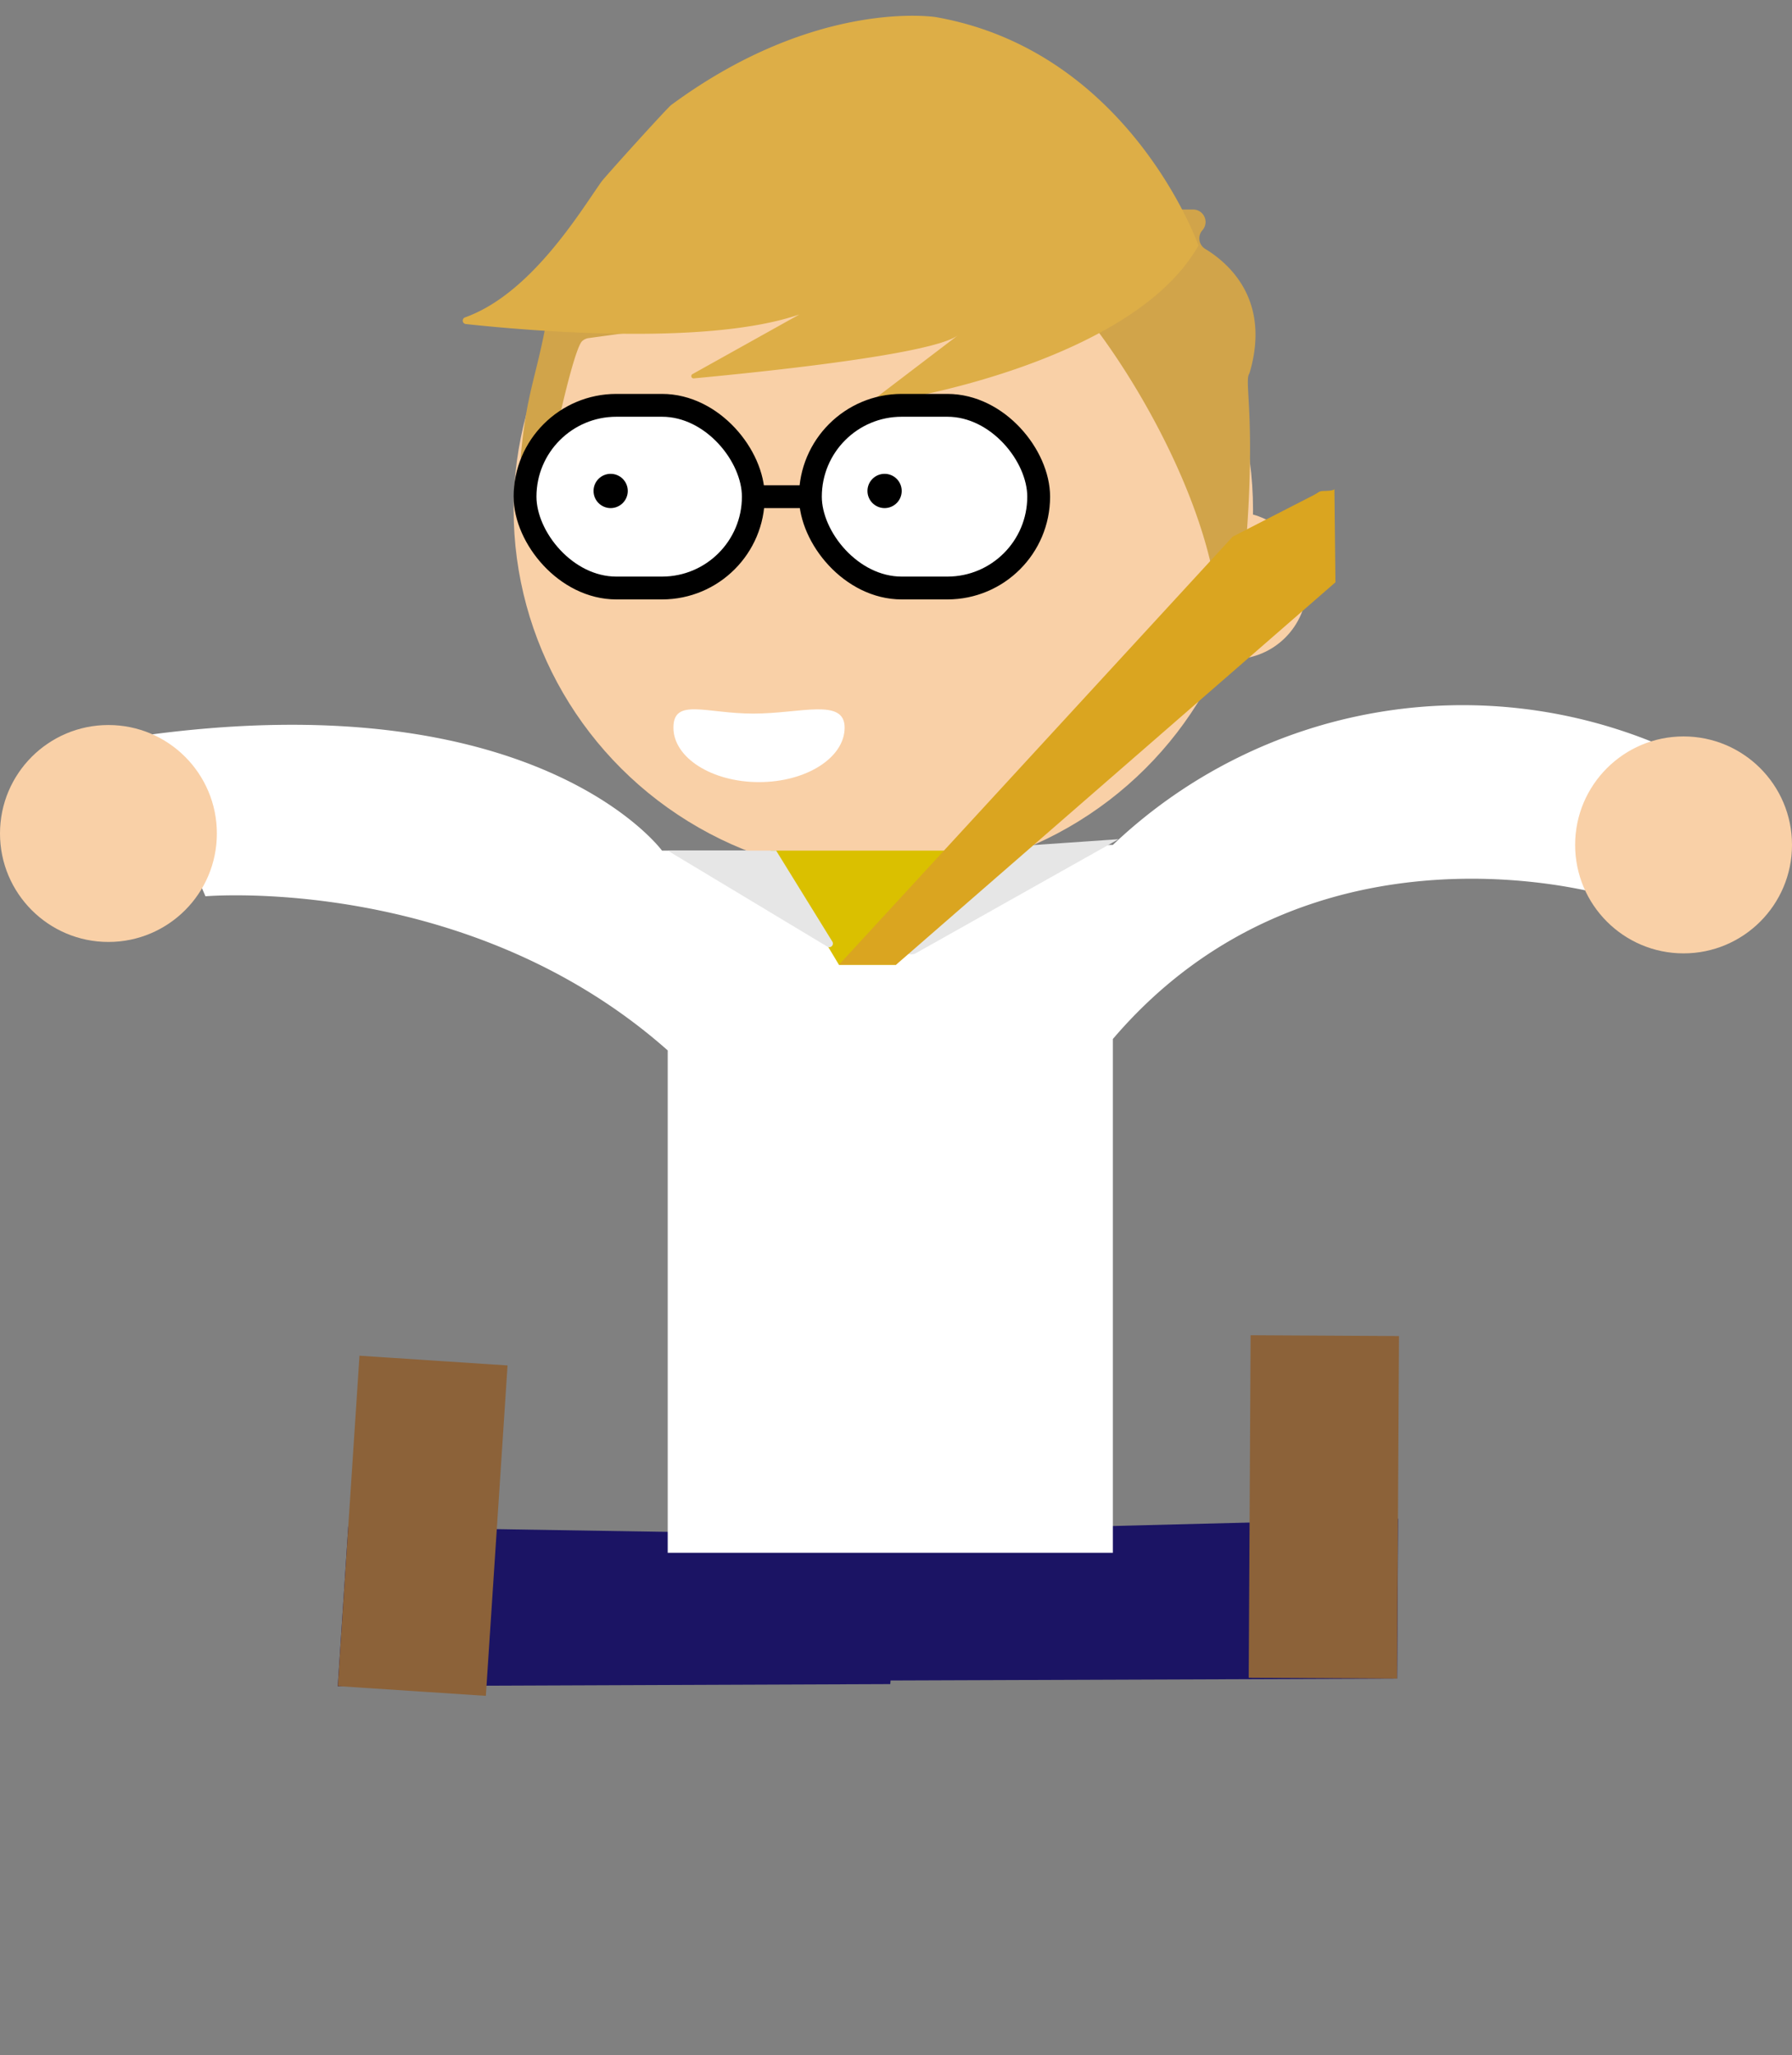<svg xmlns="http://www.w3.org/2000/svg" viewBox="0 0 157 180">
  <rect x="0" y="0" width="157" height="180" fill="#808080" stroke="none"/>
  <title>Nate_Sprites</title>
  <g id="Layer_2" data-name="Layer 2">
    <g>
      <polygon points="122.41 147.02 122.49 133.02 77.05 134.17 76.44 147.19 122.41 147.02" style="fill: #1b1464"/>
      <rect x="101" y="125.49" width="30" height="13" transform="translate(248.62 16.72) rotate(90.32)" style="fill: #8c6239"/>
      <polygon points="30.51 133.72 29.59 147.69 78 147.5 79 134.5 30.51 133.72" style="fill: #1b1464"/>
      <rect x="22.53" y="127.15" width="29" height="13" transform="translate(-98.76 161.82) rotate(-86.24)" style="fill: #8c6239"/>
    </g>
    <g>
      <path d="M58.5,92v44h39V91h0C115,70.5,141,78.5,141,78.5l5-13A44.49,44.49,0,0,0,97.5,74h0L66,74.5H58s-11-15-46-10l6,14s23-2,40.5,13.5" style="fill: #fff"/>
      <circle cx="147.5" cy="74" r="9.5" style="fill: #f9d0a7"/>
      <circle cx="9.5" cy="73" r="9.5" style="fill: #f9d0a7"/>
    </g>
    <g>
      <ellipse cx="77.39" cy="44.64" rx="32.39" ry="32.14" style="fill: #f9d0a7"/>
      <circle cx="108.05" cy="51.28" r="6.45" style="fill: #f9d0a7"/>
      <path d="M59,63.73c0,2.63,3.36,4.77,7.5,4.77S74,66.36,74,63.73s-3.86-1.23-8-1.23S59,61.09,59,63.73Z" style="fill: #fff"/>
    </g>
    <g>
      <path d="M45.64,39.81C46.14,34.34,47,33,47.9,28a1.09,1.09,0,0,1,.58-.78L71.24,15.65a1,1,0,0,1,.63-.11l22.37,2.81h10.3a1.09,1.09,0,0,1,.81,1.81h0a1.08,1.08,0,0,0,.24,1.64c2,1.21,5.73,4.39,3.93,10.72a1.17,1.17,0,0,1-.09.24c-.44.8.73,4.45-.47,17.23a1.37,1.37,0,0,1-2.71.15C104.14,40,96.61,28.4,92.18,24.42a1.06,1.06,0,0,0-.92-.23L51.51,29.62a1.08,1.08,0,0,0-.51.26c-.54.51-1.72,5.17-2.76,10.3A1.31,1.31,0,0,1,45.64,39.81Z" style="fill: #d1a44a"/>
      <path d="M76.41,35.32C79,35.15,99.32,31.58,105,21.5c0,0-6-17-23-20,0,0-10.46-1.7-23.2,7.7-.37.28-5.86,6.35-6.12,6.73-1.92,2.73-6.2,9.82-11.94,11.87a.3.3,0,0,0,.06.58c5,.54,21,2,29.24-.84l-9.36,5.22a.2.2,0,0,0,.1.38c4.14-.39,20.88-2,23.17-3.79l-7.6,5.79A.1.1,0,0,0,76.41,35.32Z" style="fill: #ddae47"/>
    </g>
    <g>
      <g>
        <rect x="46" y="35.5" width="20" height="16" rx="8" transform="translate(112 87) rotate(-180)" style="fill: #fff;stroke: #000;stroke-miterlimit: 10;stroke-width: 2px"/>
        <rect x="71" y="35.5" width="20" height="16" rx="8" transform="translate(162 87) rotate(-180)" style="fill: #fff;stroke: #000;stroke-miterlimit: 10;stroke-width: 2px"/>
        <line x1="71" y1="43.5" x2="66" y2="43.5" style="fill: none;stroke: #000;stroke-miterlimit: 10;stroke-width: 2px"/>
      </g>
      <circle cx="77.5" cy="43" r="1.5"/>
      <circle cx="53.5" cy="43" r="1.5"/>
    </g>
    <g>
      <polygon points="83.01 74.5 78.5 84.5 73.5 84.5 67.5 74.5 83.01 74.5" style="fill: #DAC000"/>
      <path d="M83.5,74.5l-4.42,8.07a.8.8,0,0,0,1.17.91L98,73.5Z" style="fill: #e6e6e6"/>
      <path d="M72.93,82.48,68,74.5H58.5l14,8.42A.32.32,0,0,0,72.93,82.48Z" style="fill: #e6e6e6"/>
      <path d="M78.5,84.5,117,51l-.09-8.16c-.1.16-.74.15-.91.16-.46,0-.44.12-.86.34L108,47,73.5,84.5Z" style="fill: #DAA520"/>
    </g>
  </g>
</svg>
